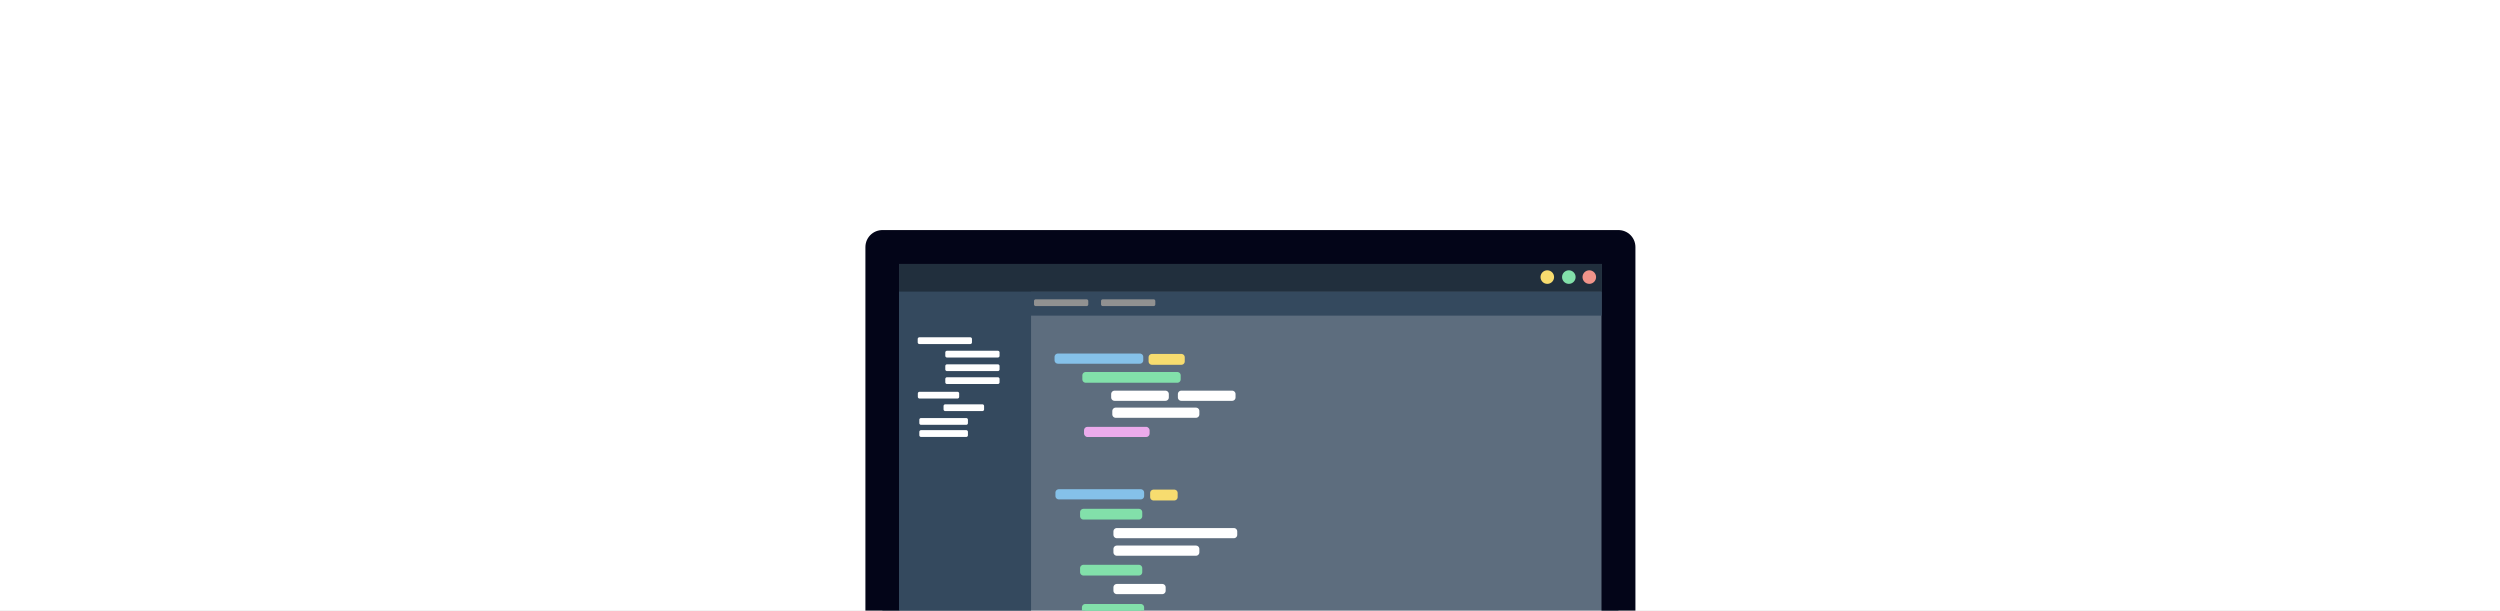 <svg xmlns="http://www.w3.org/2000/svg" xmlns:se="http://svg-edit.googlecode.com" xmlns:xlink="http://www.w3.org/1999/xlink" xmlns:dc="http://purl.org/dc/elements/1.1/" xmlns:cc="http://creativecommons.org/ns#" xmlns:rdf="http://www.w3.org/1999/02/22-rdf-syntax-ns#" xmlns:inkscape="http://www.inkscape.org/namespaces/inkscape" width="737" height="180" style="">
                                    <rect width="100%" height="100%" fill="#808080" stroke="none"/>
                                    <title>my vector image</title>
                                    <!-- Created with Vector Paint - http://www.vectorpaint.yaks.com/ https://chrome.google.com/webstore/detail/hnbpdiengicdefcjecjbnjnoifekhgdo -->
                                    <rect id="backgroundrect" width="100%" height="100%" x="0" y="0" fill="#ffffff" stroke="#ffffff" style="" class="" fill-opacity="1" stroke-opacity="1"/>
                                <g style="" class="currentLayer"><title>Layer 1</title><rect fill="#5d6d7e" stroke="#030518" stroke-width="10" stroke-linejoin="round" stroke-dashoffset="" fill-rule="nonzero" x="260.122" y="72.826" width="217" height="144" style="color: rgb(0, 0, 0);" class="selected" id="svg_1" fill-opacity="1" stroke-opacity="1"/><rect fill="#34495e" stroke="#34495e" stroke-width="0" stroke-linejoin="round" stroke-dashoffset="" fill-rule="nonzero" id="svg_2" x="265.024" y="78.048" width="38.929" height="133.571" style="color: rgb(52, 73, 94);" class="selected"/><rect fill="#34495e" stroke="#34495e" stroke-width="0" stroke-linejoin="round" stroke-dashoffset="" fill-rule="nonzero" x="301.81" y="85.905" width="170.357" height="7.143" style="color: rgb(52, 73, 94);" class="selected" id="svg_4"/><rect fill="#212f3d" stroke="#212f3d" stroke-width="0" stroke-linejoin="round" stroke-dashoffset="" fill-rule="nonzero" id="svg_7" x="265.048" y="77.794" width="207.175" height="8.175" style="color: rgb(33, 47, 61);" class="selected"/><path fill="#f7dc6f" fill-opacity="1" stroke="#f7dc6f" stroke-opacity="1" stroke-width="0" stroke-dasharray="none" stroke-linejoin="round" stroke-linecap="butt" stroke-dashoffset="" fill-rule="nonzero" opacity="1" marker-start="" marker-mid="" marker-end="" d="M454.143,81.683 C454.143,80.578 455.038,79.683 456.143,79.683 C457.248,79.683 458.143,80.578 458.143,81.683 C458.143,82.788 457.248,83.683 456.143,83.683 C455.038,83.683 454.143,82.788 454.143,81.683 z" id="svg_10" class="selected"/><path fill="#82e0aa" fill-opacity="1" stroke="#82e0aa" stroke-opacity="1" stroke-width="0" stroke-dasharray="none" stroke-linejoin="round" stroke-linecap="butt" stroke-dashoffset="" fill-rule="nonzero" opacity="1" marker-start="" marker-mid="" marker-end="" d="M460.492,81.683 C460.492,80.578 461.387,79.683 462.492,79.683 C463.597,79.683 464.492,80.578 464.492,81.683 C464.492,82.788 463.597,83.683 462.492,83.683 C461.387,83.683 460.492,82.788 460.492,81.683 z" class="selected" id="svg_13"/><path fill="#f1948a" fill-opacity="1" stroke="#f1948a" stroke-opacity="1" stroke-width="0" stroke-dasharray="none" stroke-linejoin="round" stroke-linecap="butt" stroke-dashoffset="" fill-rule="nonzero" opacity="1" marker-start="" marker-mid="" marker-end="" d="M466.524,81.683 C466.524,80.578 467.419,79.683 468.524,79.683 C469.629,79.683 470.524,80.578 470.524,81.683 C470.524,82.788 469.629,83.683 468.524,83.683 C467.419,83.683 466.524,82.788 466.524,81.683 z" class="selected" id="svg_14"/><rect fill="#85c1e9" stroke="#85c1e9" stroke-width="2" stroke-linejoin="round" stroke-dashoffset="" fill-rule="nonzero" id="svg_3" x="311.879" y="105.221" width="24.156" height="1" style="color: rgb(133, 193, 233);" class="selected"/><rect fill="#85c1e9" stroke="#85c1e9" stroke-width="2" stroke-linejoin="round" stroke-dashoffset="" fill-rule="nonzero" x="312.139" y="145.221" width="24.156" height="1" style="color: rgb(133, 193, 233);" class="selected" id="svg_8"/><rect fill="#f7dc6f" stroke="#f7dc6f" stroke-width="2" stroke-linejoin="round" stroke-dashoffset="" fill-rule="nonzero" id="svg_5" x="339.6" y="105.338" width="8.667" height="1.201" style="color: rgb(133, 193, 233);" class="selected"/><rect fill="#f7dc6f" stroke="#f7dc6f" stroke-width="2" stroke-linejoin="round" stroke-dashoffset="" fill-rule="nonzero" x="340.065" y="145.338" width="6.109" height="1.201" style="color: rgb(133, 193, 233);" class="selected" id="svg_11"/><rect fill="#ffffff" stroke="#ffffff" stroke-width="2" stroke-linejoin="round" stroke-dashoffset="" fill-rule="nonzero" id="svg_16" x="328.571" y="116.167" width="15" height="1" style="color: rgb(133, 193, 233);" class="selected"/><rect fill="#ffffff" stroke="#ffffff" stroke-width="2" stroke-linejoin="round" stroke-dashoffset="" fill-rule="nonzero" x="329.238" y="156.667" width="34.5" height="1" style="color: rgb(133, 193, 233);" class="selected" id="svg_24"/><rect fill="#ffffff" stroke="#ffffff" stroke-width="2" stroke-linejoin="round" stroke-dashoffset="" fill-rule="nonzero" x="329.238" y="173.15" width="13.401" height="1" style="color: rgb(133, 193, 233);" class="selected" id="svg_15"/><rect fill="#ffffff" stroke="#ffffff" stroke-width="2" stroke-linejoin="round" stroke-dashoffset="" fill-rule="nonzero" x="329.238" y="161.833" width="23.333" height="1" style="color: rgb(133, 193, 233);" class="selected" id="svg_25"/><rect fill="#ffffff" stroke="#ffffff" stroke-width="2" stroke-linejoin="round" stroke-dashoffset="" fill-rule="nonzero" x="348.238" y="116.167" width="15" height="1" style="color: rgb(133, 193, 233);" class="selected" id="svg_19"/><rect fill="#ffffff" stroke="#ffffff" stroke-width="1" stroke-linejoin="round" stroke-dashoffset="" fill-rule="nonzero" x="271.038" y="99.929" width="15" height="1" style="color: rgb(133, 193, 233);" class="selected" id="svg_31"/><rect fill="#919191" stroke="#919191" stroke-width="1" stroke-linejoin="round" stroke-dashoffset="" fill-rule="nonzero" x="305.324" y="88.738" width="15" height="1" style="color: rgb(133, 193, 233);" class="selected" id="svg_36" fill-opacity="1" stroke-opacity="1"/><rect fill="#919191" stroke="#919191" stroke-width="1" stroke-linejoin="round" stroke-dashoffset="" fill-rule="nonzero" x="325.086" y="88.738" width="15" height="1" style="color: rgb(133, 193, 233);" class="selected" fill-opacity="1" stroke-opacity="1" id="svg_37"/><rect fill="#ffffff" stroke="#ffffff" stroke-width="1" stroke-linejoin="round" stroke-dashoffset="" fill-rule="nonzero" x="278.657" y="119.69" width="10.952" height="1" style="color: rgb(133, 193, 233);" class="selected" id="svg_33"/><rect fill="#ffffff" stroke="#ffffff" stroke-width="1" stroke-linejoin="round" stroke-dashoffset="" fill-rule="nonzero" x="271.514" y="123.738" width="13.333" height="1" style="color: rgb(133, 193, 233);" class="selected" id="svg_34"/><rect fill="#ffffff" stroke="#ffffff" stroke-width="1" stroke-linejoin="round" stroke-dashoffset="" fill-rule="nonzero" x="271.514" y="127.31" width="13.333" height="1" style="color: rgb(133, 193, 233);" class="selected" id="svg_35"/><rect fill="#ffffff" stroke="#ffffff" stroke-width="1" stroke-linejoin="round" stroke-dashoffset="" fill-rule="nonzero" x="279.171" y="103.9" width="15" height="1" style="color: rgb(133, 193, 233);" class="selected" id="svg_28"/><rect fill="#ffffff" stroke="#ffffff" stroke-width="1" stroke-linejoin="round" stroke-dashoffset="" fill-rule="nonzero" x="279.171" y="107.9" width="15" height="1" style="color: rgb(133, 193, 233);" class="selected" id="svg_29"/><rect fill="#ffffff" stroke="#ffffff" stroke-width="1" stroke-linejoin="round" stroke-dashoffset="" fill-rule="nonzero" x="279.171" y="111.71" width="15" height="1" style="color: rgb(133, 193, 233);" class="selected" id="svg_30"/><rect fill="#ffffff" stroke="#ffffff" stroke-width="1" stroke-linejoin="round" stroke-dashoffset="" fill-rule="nonzero" x="271.076" y="115.995" width="11.19" height="1" style="color: rgb(133, 193, 233);" class="selected" id="svg_32"/><rect fill="#ffffff" stroke="#ffffff" stroke-width="2" stroke-linejoin="round" stroke-dashoffset="" fill-rule="nonzero" x="329.117" y="197.046" width="15" height="1" style="color: rgb(133, 193, 233);" class="selected" id="svg_21"/><rect fill="#ffffff" stroke="#ffffff" stroke-width="2" stroke-linejoin="round" stroke-dashoffset="" fill-rule="nonzero" x="347.579" y="197.046" width="15" height="1" style="color: rgb(133, 193, 233);" class="selected" id="svg_26"/><rect fill="#ffffff" stroke="#ffffff" stroke-width="2" stroke-linejoin="round" stroke-dashoffset="" fill-rule="nonzero" x="328.905" y="121.167" width="23.667" height="1" style="color: rgb(133, 193, 233);" class="selected" id="svg_12"/><rect fill="#82e0aa" stroke="#82e0aa" stroke-width="2" stroke-linejoin="round" stroke-dashoffset="" fill-rule="nonzero" id="svg_6" x="320.071" y="110.667" width="27" height="1.167" style="color: rgb(133, 193, 233);" class="selected"/><rect fill="#82e0aa" stroke="#82e0aa" stroke-width="2" stroke-linejoin="round" stroke-dashoffset="" fill-rule="nonzero" x="319.405" y="151" width="16.333" height="1.167" style="color: rgb(133, 193, 233);" class="selected" id="svg_22"/><rect fill="#82e0aa" stroke="#82e0aa" stroke-width="2" stroke-linejoin="round" stroke-dashoffset="" fill-rule="nonzero" x="319.405" y="167.5" width="16.333" height="1.167" style="color: rgb(133, 193, 233);" class="selected" id="svg_23"/><rect fill="#82e0aa" stroke="#82e0aa" stroke-width="2" stroke-linejoin="round" stroke-dashoffset="" fill-rule="nonzero" x="319.953" y="179.052" width="16.333" height="1.167" style="color: rgb(133, 193, 233);" class="selected" id="svg_9"/><rect fill="#82e0aa" stroke="#82e0aa" stroke-width="2" stroke-linejoin="round" stroke-dashoffset="" fill-rule="nonzero" x="320.172" y="190.92" width="16.333" height="1.167" style="color: rgb(133, 193, 233);" class="selected" id="svg_20"/><rect fill="#ffffff" stroke="#ffffff" stroke-width="2" stroke-linejoin="round" stroke-dashoffset="" fill-rule="nonzero" x="328.964" y="184.986" width="34.5" height="1" style="color: rgb(133, 193, 233);" class="selected" id="svg_18"/><rect fill="#ecabec" stroke-width="10" stroke-linejoin="round" stroke-dashoffset="" fill-rule="nonzero" id="svg_17" x="319.571" y="125.833" width="19.333" height="3" style="color: rgb(133, 193, 233);" class="selected" rx="1" ry="1"/><rect fill="#ecabec" stroke-width="10" stroke-linejoin="round" stroke-dashoffset="" fill-rule="nonzero" x="318.912" y="201.438" width="11.201" height="3" style="color: rgb(133, 193, 233);" class="selected" rx="1" ry="1" id="svg_27"/></g></svg>